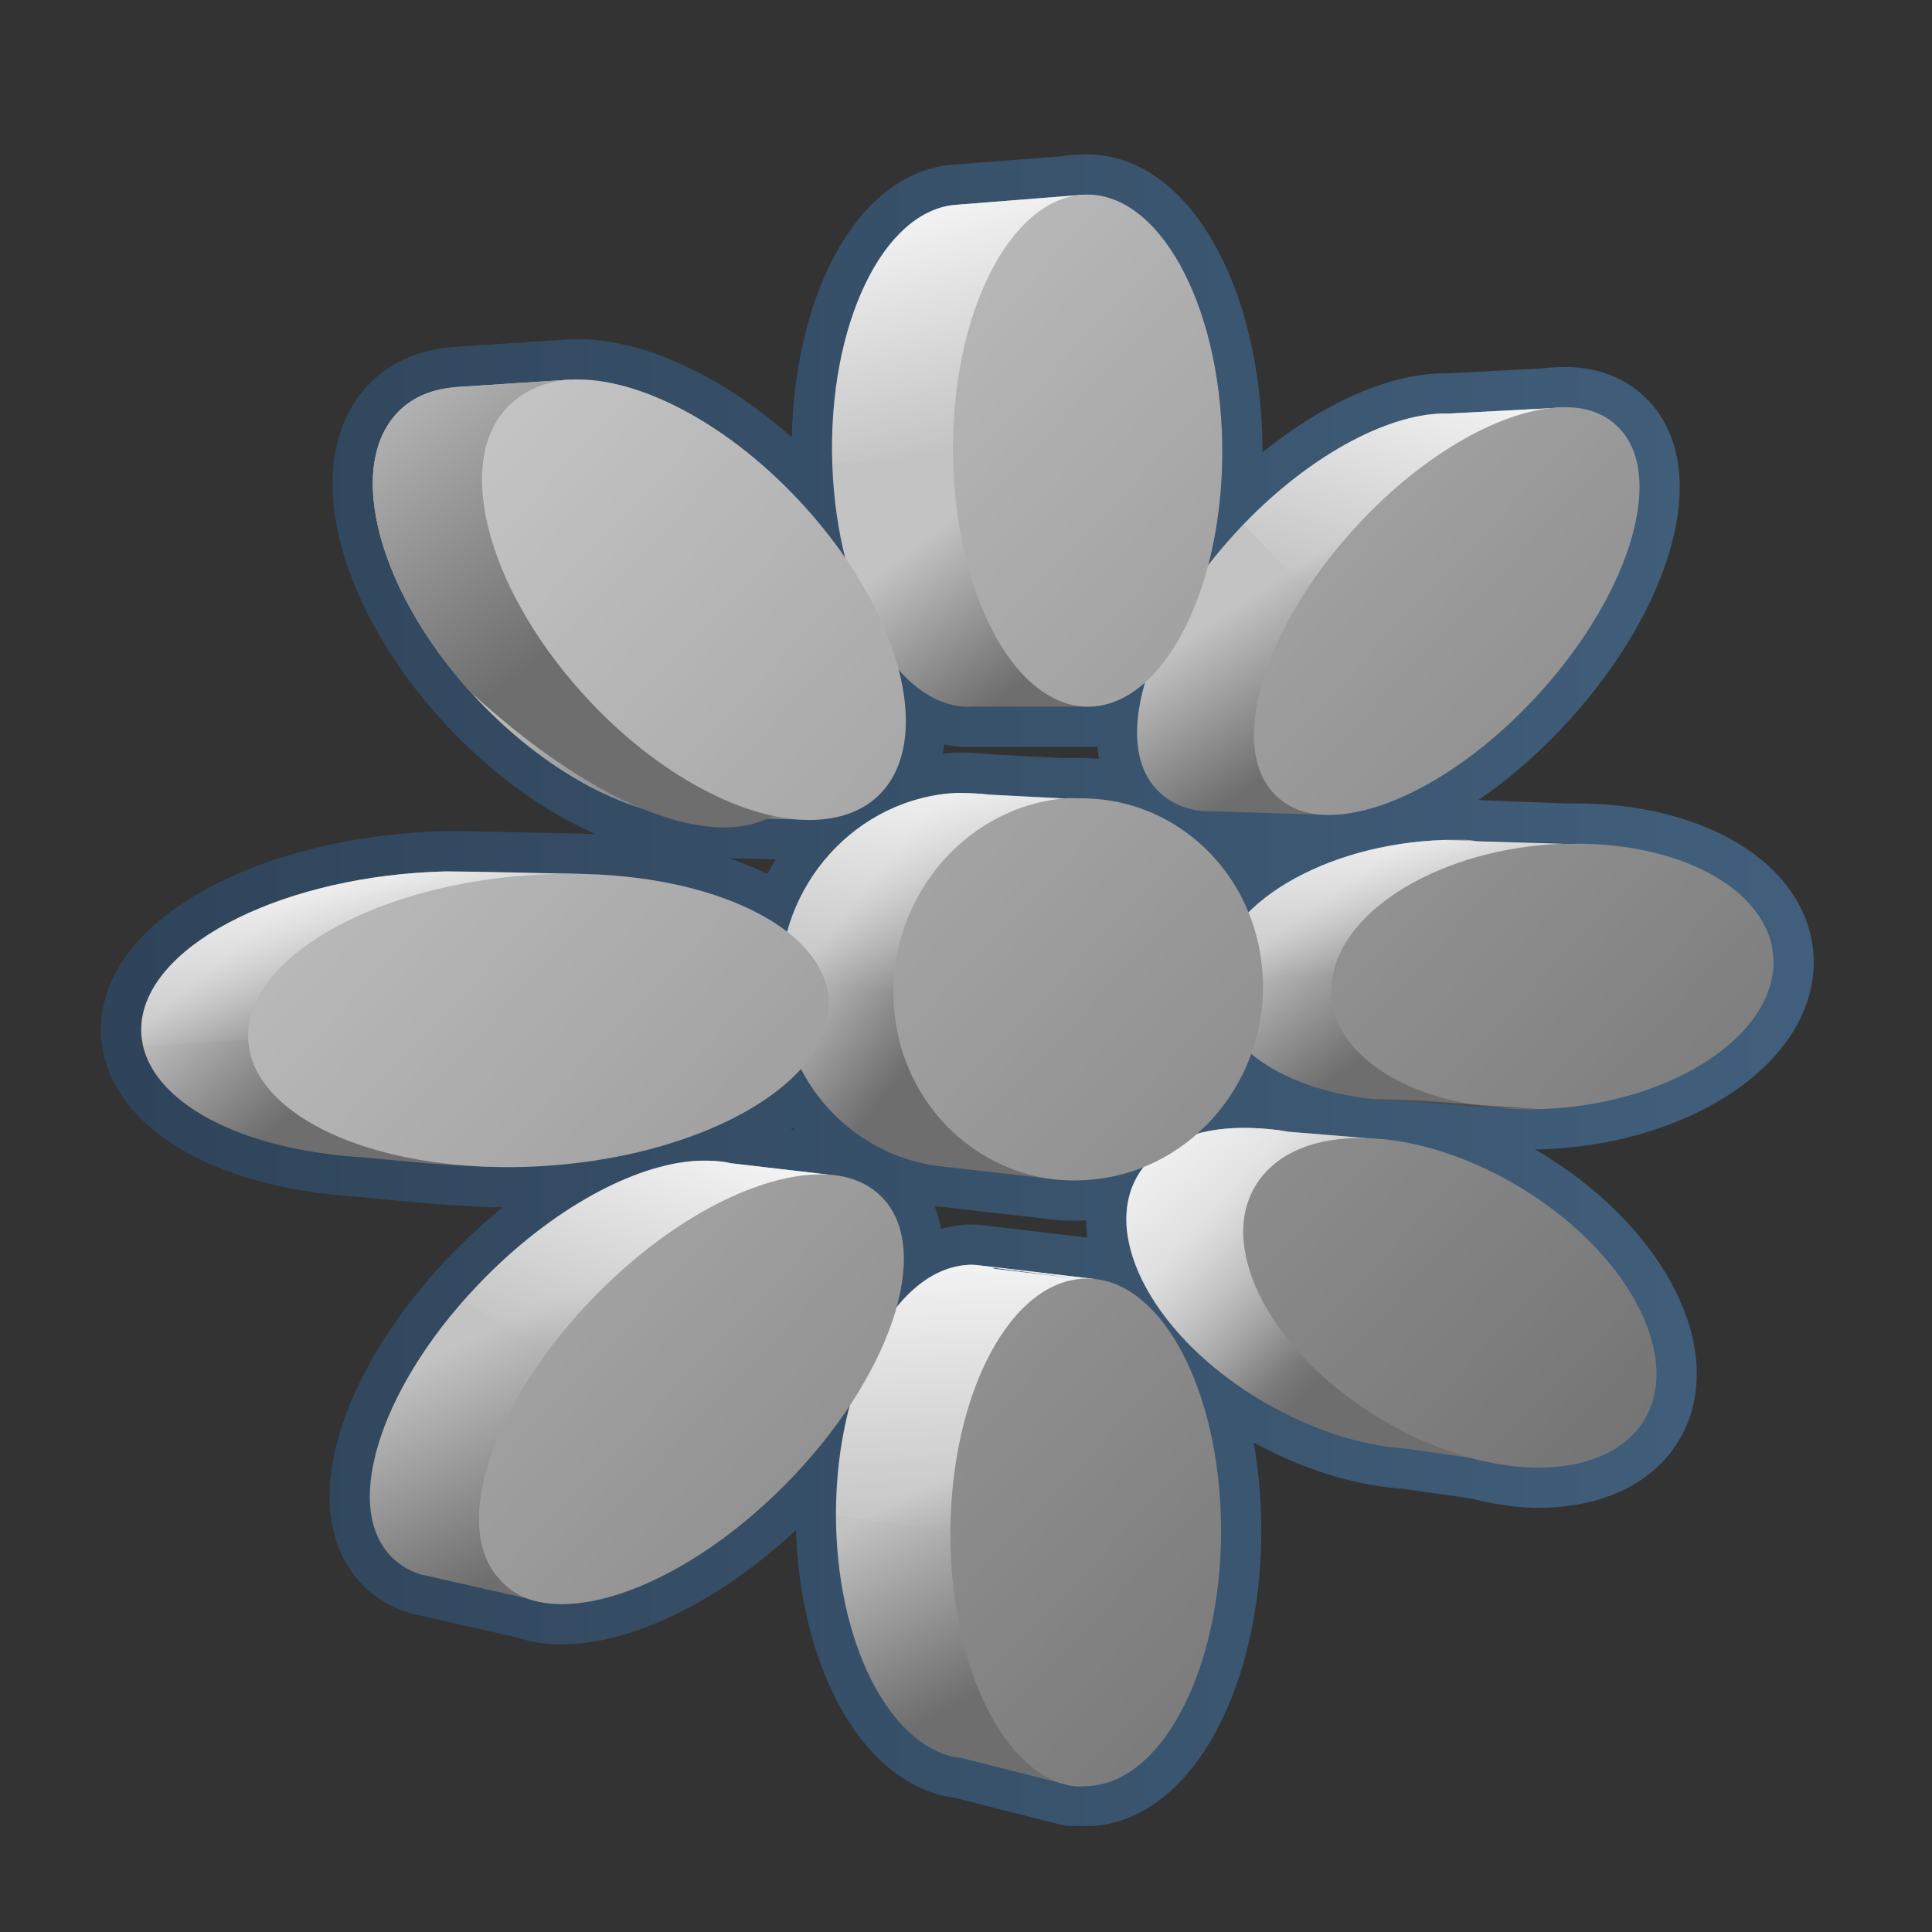<?xml version="1.0" encoding="UTF-8" standalone="no"?>
<!-- Created with Inkscape (http://www.inkscape.org/) -->

<svg
   xmlns:dc="http://purl.org/dc/elements/1.1/"
   xmlns:cc="http://creativecommons.org/ns#"
   xmlns:rdf="http://www.w3.org/1999/02/22-rdf-syntax-ns#"
   xmlns:svg="http://www.w3.org/2000/svg"
   xmlns="http://www.w3.org/2000/svg"
   xmlns:xlink="http://www.w3.org/1999/xlink"
   xmlns:sodipodi="http://sodipodi.sourceforge.net/DTD/sodipodi-0.dtd"
   xmlns:inkscape="http://www.inkscape.org/namespaces/inkscape"
   width="128"
   height="128"
   id="svg70569"
   version="1.1"
   inkscape:version="0.48.3.1 r9886"
   sodipodi:docname="Documento nuevo 16">
  <rect width="100%" height="100%" fill="#333333" stroke="none"/>
  <defs
     id="defs70571">
    <linearGradient
       id="linearGradient5316">
      <stop
         style="stop-color:#c0bfbb;stop-opacity:1;"
         offset="0"
         id="stop5320" />
      <stop
         style="stop-color:#798088;stop-opacity:1;"
         offset="1"
         id="stop5322" />
    </linearGradient>
    <linearGradient
       id="linearGradient5362-5">
      <stop
         style="stop-color:#ffffff;stop-opacity:1;"
         offset="0"
         id="stop5364-9" />
      <stop
         style="stop-color:#ffffff;stop-opacity:0;"
         offset="1"
         id="stop5366-1" />
    </linearGradient>
    <linearGradient
       id="linearGradient70361">
      <stop
         style="stop-color:#c0bfbb;stop-opacity:1;"
         offset="0"
         id="stop70363" />
      <stop
         style="stop-color:#798088;stop-opacity:1;"
         offset="1"
         id="stop70365" />
    </linearGradient>
    <linearGradient
       id="linearGradient70056">
      <stop
         id="stop70058"
         offset="0"
         style="stop-color:#c3c3c3;stop-opacity:1;" />
      <stop
         id="stop70060"
         offset="1"
         style="stop-color:#6e6e6e;stop-opacity:1;" />
    </linearGradient>
    <linearGradient
       id="linearGradient70372">
      <stop
         id="stop70374"
         offset="0"
         style="stop-color:#c3c3c3;stop-opacity:1;" />
      <stop
         id="stop70376"
         offset="1"
         style="stop-color:#6e6e6e;stop-opacity:1;" />
    </linearGradient>
    <linearGradient
       id="linearGradient70379">
      <stop
         id="stop70381"
         offset="0"
         style="stop-color:#c3c3c3;stop-opacity:1;" />
      <stop
         id="stop70383"
         offset="1"
         style="stop-color:#6e6e6e;stop-opacity:1;" />
    </linearGradient>
    <linearGradient
       id="linearGradient70386">
      <stop
         id="stop70388"
         offset="0"
         style="stop-color:#c3c3c3;stop-opacity:1;" />
      <stop
         id="stop70390"
         offset="1"
         style="stop-color:#6e6e6e;stop-opacity:1;" />
    </linearGradient>
    <linearGradient
       id="linearGradient70393">
      <stop
         id="stop70395"
         offset="0"
         style="stop-color:#c3c3c3;stop-opacity:1;" />
      <stop
         id="stop70397"
         offset="1"
         style="stop-color:#6e6e6e;stop-opacity:1;" />
    </linearGradient>
    <linearGradient
       id="linearGradient70400">
      <stop
         id="stop70402"
         offset="0"
         style="stop-color:#c3c3c3;stop-opacity:1;" />
      <stop
         id="stop70404"
         offset="1"
         style="stop-color:#6e6e6e;stop-opacity:1;" />
    </linearGradient>
    <linearGradient
       id="linearGradient70407">
      <stop
         id="stop70409"
         offset="0"
         style="stop-color:#c3c3c3;stop-opacity:1;" />
      <stop
         id="stop70411"
         offset="1"
         style="stop-color:#6e6e6e;stop-opacity:1;" />
    </linearGradient>
    <linearGradient
       id="linearGradient70414">
      <stop
         id="stop70416"
         offset="0"
         style="stop-color:#c3c3c3;stop-opacity:1;" />
      <stop
         id="stop70418"
         offset="1"
         style="stop-color:#6e6e6e;stop-opacity:1;" />
    </linearGradient>
    <linearGradient
       id="linearGradient70421">
      <stop
         style="stop-color:#ffffff;stop-opacity:1;"
         offset="0"
         id="stop70423" />
      <stop
         style="stop-color:#ffffff;stop-opacity:0;"
         offset="1"
         id="stop70425" />
    </linearGradient>
    <linearGradient
       id="linearGradient70428">
      <stop
         style="stop-color:#ffffff;stop-opacity:1;"
         offset="0"
         id="stop70430" />
      <stop
         style="stop-color:#ffffff;stop-opacity:0;"
         offset="1"
         id="stop70432" />
    </linearGradient>
    <linearGradient
       id="linearGradient70435">
      <stop
         style="stop-color:#ffffff;stop-opacity:1;"
         offset="0"
         id="stop70437" />
      <stop
         style="stop-color:#ffffff;stop-opacity:0;"
         offset="1"
         id="stop70439" />
    </linearGradient>
    <linearGradient
       id="linearGradient70442">
      <stop
         style="stop-color:#ffffff;stop-opacity:1;"
         offset="0"
         id="stop70444" />
      <stop
         style="stop-color:#ffffff;stop-opacity:0;"
         offset="1"
         id="stop70446" />
    </linearGradient>
    <linearGradient
       id="linearGradient70449">
      <stop
         style="stop-color:#ffffff;stop-opacity:1;"
         offset="0"
         id="stop70451" />
      <stop
         style="stop-color:#ffffff;stop-opacity:0;"
         offset="1"
         id="stop70453" />
    </linearGradient>
    <linearGradient
       id="linearGradient70456">
      <stop
         style="stop-color:#ffffff;stop-opacity:1;"
         offset="0"
         id="stop70458" />
      <stop
         style="stop-color:#ffffff;stop-opacity:0;"
         offset="1"
         id="stop70460" />
    </linearGradient>
    <linearGradient
       id="linearGradient70463">
      <stop
         style="stop-color:#ffffff;stop-opacity:1;"
         offset="0"
         id="stop70465" />
      <stop
         style="stop-color:#ffffff;stop-opacity:0;"
         offset="1"
         id="stop70467" />
    </linearGradient>
    <linearGradient
       id="linearGradient70470">
      <stop
         id="stop70472"
         offset="0"
         style="stop-color:#c3c3c3;stop-opacity:1;" />
      <stop
         id="stop70474"
         offset="1"
         style="stop-color:#6e6e6e;stop-opacity:1;" />
    </linearGradient>
    <linearGradient
       id="linearGradient70477">
      <stop
         id="stop70479"
         offset="0"
         style="stop-color:#c3c3c3;stop-opacity:1;" />
      <stop
         id="stop70481"
         offset="1"
         style="stop-color:#6e6e6e;stop-opacity:1;" />
    </linearGradient>
    <linearGradient
       id="linearGradient70484">
      <stop
         id="stop70486"
         offset="0"
         style="stop-color:#c3c3c3;stop-opacity:1;" />
      <stop
         id="stop70488"
         offset="1"
         style="stop-color:#6e6e6e;stop-opacity:1;" />
    </linearGradient>
    <linearGradient
       id="linearGradient70491">
      <stop
         id="stop70493"
         offset="0"
         style="stop-color:#c3c3c3;stop-opacity:1;" />
      <stop
         id="stop70495"
         offset="1"
         style="stop-color:#6e6e6e;stop-opacity:1;" />
    </linearGradient>
    <linearGradient
       id="linearGradient70498">
      <stop
         id="stop70500"
         offset="0"
         style="stop-color:#c3c3c3;stop-opacity:1;" />
      <stop
         id="stop70502"
         offset="1"
         style="stop-color:#6e6e6e;stop-opacity:1;" />
    </linearGradient>
    <linearGradient
       id="linearGradient70505">
      <stop
         id="stop70507"
         offset="0"
         style="stop-color:#c3c3c3;stop-opacity:1;" />
      <stop
         id="stop70509"
         offset="1"
         style="stop-color:#6e6e6e;stop-opacity:1;" />
    </linearGradient>
    <linearGradient
       id="linearGradient70512">
      <stop
         style="stop-color:#c0bfbb;stop-opacity:1;"
         offset="0"
         id="stop70514" />
      <stop
         style="stop-color:#798088;stop-opacity:1;"
         offset="1"
         id="stop70516" />
    </linearGradient>
    <linearGradient
       id="linearGradient70519">
      <stop
         id="stop70521"
         offset="0"
         style="stop-color:#c3c3c3;stop-opacity:1;" />
      <stop
         id="stop70523"
         offset="1"
         style="stop-color:#6e6e6e;stop-opacity:1;" />
    </linearGradient>
    <linearGradient
       id="linearGradient70526">
      <stop
         id="stop70528"
         offset="0"
         style="stop-color:#c3c3c3;stop-opacity:1;" />
      <stop
         id="stop70530"
         offset="1"
         style="stop-color:#6e6e6e;stop-opacity:1;" />
    </linearGradient>
    <linearGradient
       id="linearGradient9863">
      <stop
         style="stop-color:#2f445a;stop-opacity:1;"
         offset="0"
         id="stop9865" />
      <stop
         style="stop-color:#415f7c;stop-opacity:1"
         offset="1"
         id="stop9867" />
    </linearGradient>
    <linearGradient
       inkscape:collect="always"
       xlink:href="#linearGradient70056-9"
       id="linearGradient72715"
       gradientUnits="userSpaceOnUse"
       gradientTransform="matrix(2.667,0,0,2.667,-1294.025,-1580.823)"
       x1="495.844"
       y1="952.033"
       x2="525.432"
       y2="980.052" />
    <linearGradient
       id="linearGradient70056-9">
      <stop
         id="stop70058-7"
         offset="0"
         style="stop-color:#c3c3c3;stop-opacity:1;" />
      <stop
         id="stop70060-1"
         offset="1"
         style="stop-color:#6e6e6e;stop-opacity:1;" />
    </linearGradient>
    <linearGradient
       inkscape:collect="always"
       xlink:href="#linearGradient70056-9"
       id="linearGradient72713"
       gradientUnits="userSpaceOnUse"
       gradientTransform="matrix(2.667,0,0,2.667,-1294.025,-1580.823)"
       x1="495.844"
       y1="952.033"
       x2="525.432"
       y2="980.052" />
    <linearGradient
       id="linearGradient73080">
      <stop
         id="stop73082"
         offset="0"
         style="stop-color:#c3c3c3;stop-opacity:1;" />
      <stop
         id="stop73084"
         offset="1"
         style="stop-color:#6e6e6e;stop-opacity:1;" />
    </linearGradient>
    <linearGradient
       inkscape:collect="always"
       xlink:href="#linearGradient70056-9"
       id="linearGradient72711"
       gradientUnits="userSpaceOnUse"
       gradientTransform="matrix(2.667,0,0,2.667,-1294.025,-1580.823)"
       x1="495.844"
       y1="952.033"
       x2="525.432"
       y2="980.052" />
    <linearGradient
       id="linearGradient73087">
      <stop
         id="stop73089"
         offset="0"
         style="stop-color:#c3c3c3;stop-opacity:1;" />
      <stop
         id="stop73091"
         offset="1"
         style="stop-color:#6e6e6e;stop-opacity:1;" />
    </linearGradient>
    <linearGradient
       inkscape:collect="always"
       xlink:href="#linearGradient70056-9"
       id="linearGradient72709"
       gradientUnits="userSpaceOnUse"
       gradientTransform="matrix(2.667,0,0,2.667,-1294.025,-1580.823)"
       x1="495.844"
       y1="952.033"
       x2="525.432"
       y2="980.052" />
    <linearGradient
       id="linearGradient73094">
      <stop
         id="stop73096"
         offset="0"
         style="stop-color:#c3c3c3;stop-opacity:1;" />
      <stop
         id="stop73098"
         offset="1"
         style="stop-color:#6e6e6e;stop-opacity:1;" />
    </linearGradient>
    <linearGradient
       inkscape:collect="always"
       xlink:href="#linearGradient70056-9"
       id="linearGradient72707"
       gradientUnits="userSpaceOnUse"
       gradientTransform="matrix(2.667,0,0,2.667,-1294.025,-1580.823)"
       x1="495.844"
       y1="952.033"
       x2="525.432"
       y2="980.052" />
    <linearGradient
       id="linearGradient73101">
      <stop
         id="stop73103"
         offset="0"
         style="stop-color:#c3c3c3;stop-opacity:1;" />
      <stop
         id="stop73105"
         offset="1"
         style="stop-color:#6e6e6e;stop-opacity:1;" />
    </linearGradient>
    <linearGradient
       inkscape:collect="always"
       xlink:href="#linearGradient70056-9"
       id="linearGradient72705"
       gradientUnits="userSpaceOnUse"
       gradientTransform="matrix(2.667,0,0,2.667,-1294.025,-1580.823)"
       x1="495.844"
       y1="952.033"
       x2="525.432"
       y2="980.052" />
    <linearGradient
       id="linearGradient73108">
      <stop
         id="stop73110"
         offset="0"
         style="stop-color:#c3c3c3;stop-opacity:1;" />
      <stop
         id="stop73112"
         offset="1"
         style="stop-color:#6e6e6e;stop-opacity:1;" />
    </linearGradient>
    <linearGradient
       inkscape:collect="always"
       xlink:href="#linearGradient70056-9"
       id="linearGradient72703"
       gradientUnits="userSpaceOnUse"
       gradientTransform="matrix(2.667,0,0,2.667,-1294.025,-1580.823)"
       x1="495.844"
       y1="952.033"
       x2="525.432"
       y2="980.052" />
    <linearGradient
       id="linearGradient73115">
      <stop
         id="stop73117"
         offset="0"
         style="stop-color:#c3c3c3;stop-opacity:1;" />
      <stop
         id="stop73119"
         offset="1"
         style="stop-color:#6e6e6e;stop-opacity:1;" />
    </linearGradient>
    <linearGradient
       inkscape:collect="always"
       xlink:href="#linearGradient70056-9"
       id="linearGradient72701"
       gradientUnits="userSpaceOnUse"
       gradientTransform="matrix(2.667,0,0,2.667,-1294.025,-1580.823)"
       x1="495.844"
       y1="952.033"
       x2="525.432"
       y2="980.052" />
    <linearGradient
       id="linearGradient73122">
      <stop
         id="stop73124"
         offset="0"
         style="stop-color:#c3c3c3;stop-opacity:1;" />
      <stop
         id="stop73126"
         offset="1"
         style="stop-color:#6e6e6e;stop-opacity:1;" />
    </linearGradient>
    <linearGradient
       inkscape:collect="always"
       xlink:href="#linearGradient70056-9"
       id="linearGradient72699"
       gradientUnits="userSpaceOnUse"
       gradientTransform="matrix(2.667,0,0,2.667,-1294.025,-1580.823)"
       x1="495.844"
       y1="952.033"
       x2="525.432"
       y2="980.052" />
    <linearGradient
       id="linearGradient73129">
      <stop
         id="stop73131"
         offset="0"
         style="stop-color:#c3c3c3;stop-opacity:1;" />
      <stop
         id="stop73133"
         offset="1"
         style="stop-color:#6e6e6e;stop-opacity:1;" />
    </linearGradient>
    <linearGradient
       inkscape:collect="always"
       xlink:href="#linearGradient5362-5-7"
       id="linearGradient72697"
       gradientUnits="userSpaceOnUse"
       gradientTransform="matrix(2.667,0,0,2.667,-1454.025,-1580.823)"
       x1="563.464"
       y1="966.294"
       x2="560.873"
       y2="973.586" />
    <linearGradient
       id="linearGradient5362-5-7">
      <stop
         style="stop-color:#ffffff;stop-opacity:1;"
         offset="0"
         id="stop5364-9-9" />
      <stop
         style="stop-color:#ffffff;stop-opacity:0;"
         offset="1"
         id="stop5366-1-0" />
    </linearGradient>
    <linearGradient
       inkscape:collect="always"
       xlink:href="#linearGradient5362-5-7"
       id="linearGradient72695"
       gradientUnits="userSpaceOnUse"
       gradientTransform="matrix(2.667,0,0,2.667,-1454.025,-1580.823)"
       x1="569.918"
       y1="968.9"
       x2="570.158"
       y2="977.429" />
    <linearGradient
       id="linearGradient73140">
      <stop
         style="stop-color:#ffffff;stop-opacity:1;"
         offset="0"
         id="stop73142" />
      <stop
         style="stop-color:#ffffff;stop-opacity:0;"
         offset="1"
         id="stop73144" />
    </linearGradient>
    <linearGradient
       inkscape:collect="always"
       xlink:href="#linearGradient5362-5-7"
       id="linearGradient72693"
       gradientUnits="userSpaceOnUse"
       gradientTransform="matrix(2.667,0,0,2.667,-1454.025,-1580.823)"
       x1="573.332"
       y1="965.764"
       x2="578.607"
       y2="972.128" />
    <linearGradient
       id="linearGradient73147">
      <stop
         style="stop-color:#ffffff;stop-opacity:1;"
         offset="0"
         id="stop73149" />
      <stop
         style="stop-color:#ffffff;stop-opacity:0;"
         offset="1"
         id="stop73151" />
    </linearGradient>
    <linearGradient
       inkscape:collect="always"
       xlink:href="#linearGradient5362-5-7"
       id="linearGradient72691"
       gradientUnits="userSpaceOnUse"
       gradientTransform="matrix(2.667,0,0,2.667,-1454.025,-1580.823)"
       x1="579.849"
       y1="958.645"
       x2="580.147"
       y2="963.462" />
    <linearGradient
       id="linearGradient73154">
      <stop
         style="stop-color:#ffffff;stop-opacity:1;"
         offset="0"
         id="stop73156" />
      <stop
         style="stop-color:#ffffff;stop-opacity:0;"
         offset="1"
         id="stop73158" />
    </linearGradient>
    <linearGradient
       inkscape:collect="always"
       xlink:href="#linearGradient5362-5-7"
       id="linearGradient72689"
       gradientUnits="userSpaceOnUse"
       gradientTransform="matrix(2.667,0,0,2.667,-1454.025,-1580.823)"
       x1="553.276"
       y1="959.949"
       x2="553.662"
       y2="965.252" />
    <linearGradient
       id="linearGradient73161">
      <stop
         style="stop-color:#ffffff;stop-opacity:1;"
         offset="0"
         id="stop73163" />
      <stop
         style="stop-color:#ffffff;stop-opacity:0;"
         offset="1"
         id="stop73165" />
    </linearGradient>
    <linearGradient
       inkscape:collect="always"
       xlink:href="#linearGradient5362-5-7"
       id="linearGradient72687"
       gradientUnits="userSpaceOnUse"
       gradientTransform="matrix(2.667,0,0,2.667,-1454.025,-1580.823)"
       x1="570.079"
       y1="957.391"
       x2="569.136"
       y2="964.286" />
    <linearGradient
       id="linearGradient73168">
      <stop
         style="stop-color:#ffffff;stop-opacity:1;"
         offset="0"
         id="stop73170" />
      <stop
         style="stop-color:#ffffff;stop-opacity:0;"
         offset="1"
         id="stop73172" />
    </linearGradient>
    <linearGradient
       inkscape:collect="always"
       xlink:href="#linearGradient5362-5-7"
       id="linearGradient72685"
       gradientUnits="userSpaceOnUse"
       gradientTransform="matrix(2.667,0,0,2.667,-1454.025,-1580.823)"
       x1="566.549"
       y1="943.395"
       x2="568.384"
       y2="950.642" />
    <linearGradient
       id="linearGradient73175">
      <stop
         style="stop-color:#ffffff;stop-opacity:1;"
         offset="0"
         id="stop73177" />
      <stop
         style="stop-color:#ffffff;stop-opacity:0;"
         offset="1"
         id="stop73179" />
    </linearGradient>
    <linearGradient
       inkscape:collect="always"
       xlink:href="#linearGradient5362-5-7"
       id="linearGradient72683"
       gradientUnits="userSpaceOnUse"
       gradientTransform="matrix(2.667,0,0,2.667,-1454.025,-1580.823)"
       x1="582.083"
       y1="947.466"
       x2="579.843"
       y2="954.625" />
    <linearGradient
       id="linearGradient73182">
      <stop
         style="stop-color:#ffffff;stop-opacity:1;"
         offset="0"
         id="stop73184" />
      <stop
         style="stop-color:#ffffff;stop-opacity:0;"
         offset="1"
         id="stop73186" />
    </linearGradient>
    <linearGradient
       inkscape:collect="always"
       xlink:href="#linearGradient70056-9"
       id="linearGradient72681"
       gradientUnits="userSpaceOnUse"
       gradientTransform="matrix(2.667,0,0,2.667,-1454.025,-1580.823)"
       x1="553.107"
       y1="948.687"
       x2="558.46"
       y2="955.846" />
    <linearGradient
       id="linearGradient73189">
      <stop
         id="stop73191"
         offset="0"
         style="stop-color:#c3c3c3;stop-opacity:1;" />
      <stop
         id="stop73193"
         offset="1"
         style="stop-color:#6e6e6e;stop-opacity:1;" />
    </linearGradient>
    <linearGradient
       inkscape:collect="always"
       xlink:href="#linearGradient70056-9"
       id="linearGradient72679"
       gradientUnits="userSpaceOnUse"
       gradientTransform="matrix(2.667,0,0,2.667,-1294.025,-1580.823)"
       x1="515.429"
       y1="963.639"
       x2="517.665"
       y2="966.639" />
    <linearGradient
       id="linearGradient73196">
      <stop
         id="stop73198"
         offset="0"
         style="stop-color:#c3c3c3;stop-opacity:1;" />
      <stop
         id="stop73200"
         offset="1"
         style="stop-color:#6e6e6e;stop-opacity:1;" />
    </linearGradient>
    <linearGradient
       inkscape:collect="always"
       xlink:href="#linearGradient70056-9"
       id="linearGradient72677"
       gradientUnits="userSpaceOnUse"
       gradientTransform="matrix(2.667,0,0,2.667,-1294.025,-1580.823)"
       x1="513.244"
       y1="971.686"
       x2="516.781"
       y2="974.874" />
    <linearGradient
       id="linearGradient73203">
      <stop
         id="stop73205"
         offset="0"
         style="stop-color:#c3c3c3;stop-opacity:1;" />
      <stop
         id="stop73207"
         offset="1"
         style="stop-color:#6e6e6e;stop-opacity:1;" />
    </linearGradient>
    <linearGradient
       inkscape:collect="always"
       xlink:href="#linearGradient70056-9"
       id="linearGradient72675"
       gradientUnits="userSpaceOnUse"
       gradientTransform="matrix(2.667,0,0,2.667,-1294.025,-1580.823)"
       x1="513.822"
       y1="955.75"
       x2="516"
       y2="959.062" />
    <linearGradient
       id="linearGradient73210">
      <stop
         id="stop73212"
         offset="0"
         style="stop-color:#c3c3c3;stop-opacity:1;" />
      <stop
         id="stop73214"
         offset="1"
         style="stop-color:#6e6e6e;stop-opacity:1;" />
    </linearGradient>
    <linearGradient
       inkscape:collect="always"
       xlink:href="#linearGradient70056-9"
       id="linearGradient72673"
       gradientUnits="userSpaceOnUse"
       gradientTransform="matrix(2.667,0,0,2.667,-1294.025,-1580.823)"
       x1="506.029"
       y1="977.341"
       x2="508.409"
       y2="981.966" />
    <linearGradient
       id="linearGradient73217">
      <stop
         id="stop73219"
         offset="0"
         style="stop-color:#c3c3c3;stop-opacity:1;" />
      <stop
         id="stop73221"
         offset="1"
         style="stop-color:#6e6e6e;stop-opacity:1;" />
    </linearGradient>
    <linearGradient
       inkscape:collect="always"
       xlink:href="#linearGradient70056-9"
       id="linearGradient72671"
       gradientUnits="userSpaceOnUse"
       gradientTransform="matrix(2.667,0,0,2.667,-1294.025,-1580.823)"
       x1="494.448"
       y1="973.719"
       x2="496.844"
       y2="978.844" />
    <linearGradient
       id="linearGradient73224">
      <stop
         id="stop73226"
         offset="0"
         style="stop-color:#c3c3c3;stop-opacity:1;" />
      <stop
         id="stop73228"
         offset="1"
         style="stop-color:#6e6e6e;stop-opacity:1;" />
    </linearGradient>
    <linearGradient
       inkscape:collect="always"
       xlink:href="#linearGradient5316-7"
       id="linearGradient72669"
       gradientUnits="userSpaceOnUse"
       gradientTransform="matrix(2.667,0,0,2.667,-1294.025,-1580.823)"
       x1="497.209"
       y1="956.969"
       x2="501.719"
       y2="958.781" />
    <linearGradient
       id="linearGradient5316-7">
      <stop
         style="stop-color:#c0bfbb;stop-opacity:1;"
         offset="0"
         id="stop5320-6" />
      <stop
         style="stop-color:#798088;stop-opacity:1;"
         offset="1"
         id="stop5322-7" />
    </linearGradient>
    <linearGradient
       inkscape:collect="always"
       xlink:href="#linearGradient70056-9"
       id="linearGradient72667"
       gradientUnits="userSpaceOnUse"
       gradientTransform="matrix(2.667,0,0,2.667,-1294.025,-1580.823)"
       x1="507.743"
       y1="953.017"
       x2="510.35"
       y2="956.455" />
    <linearGradient
       id="linearGradient73235">
      <stop
         id="stop73237"
         offset="0"
         style="stop-color:#c3c3c3;stop-opacity:1;" />
      <stop
         id="stop73239"
         offset="1"
         style="stop-color:#6e6e6e;stop-opacity:1;" />
    </linearGradient>
    <linearGradient
       inkscape:collect="always"
       xlink:href="#linearGradient70056-9"
       id="linearGradient72665"
       gradientUnits="userSpaceOnUse"
       gradientTransform="matrix(2.667,0,0,2.667,-1294.025,-1580.823)"
       x1="504.643"
       y1="963.932"
       x2="507.482"
       y2="966.182" />
    <linearGradient
       id="linearGradient73242">
      <stop
         id="stop73244"
         offset="0"
         style="stop-color:#c3c3c3;stop-opacity:1;" />
      <stop
         id="stop73246"
         offset="1"
         style="stop-color:#6e6e6e;stop-opacity:1;" />
    </linearGradient>
    <linearGradient
       inkscape:collect="always"
       xlink:href="#linearGradient70056-9"
       id="linearGradient72663"
       gradientUnits="userSpaceOnUse"
       gradientTransform="matrix(2.667,0,0,2.667,-1294.025,-1580.823)"
       x1="488.768"
       y1="964.766"
       x2="491.406"
       y2="967.891" />
    <linearGradient
       id="linearGradient73249">
      <stop
         id="stop73251"
         offset="0"
         style="stop-color:#c3c3c3;stop-opacity:1;" />
      <stop
         id="stop73253"
         offset="1"
         style="stop-color:#6e6e6e;stop-opacity:1;" />
    </linearGradient>
    <linearGradient
       inkscape:collect="always"
       xlink:href="#linearGradient9863-0"
       id="linearGradient72661"
       gradientUnits="userSpaceOnUse"
       gradientTransform="matrix(2.667,0,0,2.667,-1134.025,-1420.823)"
       x1="428.268"
       y1="904.046"
       x2="469.821"
       y2="904.046" />
    <linearGradient
       id="linearGradient9863-0">
      <stop
         style="stop-color:#2f445a;stop-opacity:1;"
         offset="0"
         id="stop9865-4" />
      <stop
         style="stop-color:#415f7c;stop-opacity:1"
         offset="1"
         id="stop9867-8" />
    </linearGradient>
  </defs>
  <sodipodi:namedview
     id="base"
     pagecolor="#ffffff"
     bordercolor="#666666"
     borderopacity="1.0"
     inkscape:pageopacity="0.0"
     inkscape:pageshadow="2"
     inkscape:zoom="1.4"
     inkscape:cx="206.85029"
     inkscape:cy="25.050763"
     inkscape:document-units="px"
     inkscape:current-layer="layer1"
     showgrid="false"
     inkscape:window-width="1366"
     inkscape:window-height="721"
     inkscape:window-x="0"
     inkscape:window-y="24"
     inkscape:window-maximized="1" />
  <g
     inkscape:label="Capa 1"
     inkscape:groupmode="layer"
     id="layer1"
     transform="translate(0,-924.362)">
    <path
       style="fill:none;stroke:url(#linearGradient72661);stroke-width:5.333;stroke-linecap:round;stroke-linejoin:round;stroke-miterlimit:4;stroke-dasharray:none;display:inline"
       d="m 71.808,937.26 c -0.307,0.027 -0.618,0 -0.917,0.083 l -7.5,0.584 c -4.866,0.314 -8.559,7.981 -8.25,17.167 0.075,2.237 0.43,4.327 0.917,6.25 -0.78,-1.147 -1.671,-2.226 -2.667,-3.333 -4.96,-5.517 -11.099,-8.734 -15.583,-8.5 l -7.667,0.5 c -1.295,0.123 -2.419,0.504 -3.333,1.25 -4.062,3.314 -2.08,11.844 4.417,19 4.849,5.34 10.831,8.404 15.25,8.25 l 7.583,0.168 c 1.476,-0.069 2.815,-0.494 3.833,-1.333 2.149,-1.77 2.555,-4.956 1.583,-8.667 1.46,1.706 3.175,2.618 5,2.5 l 7.833,0 c 1.229,-0.059 2.449,-0.59 3.5,-1.5 -0.832,2.925 -0.611,5.489 0.833,7 0.785,0.821 1.81,1.326 3.083,1.417 l 7.917,0.251 c 3.76,0.208 9.152,-2.567 13.833,-7.5 6.345,-6.686 8.946,-14.774 5.833,-18.083 -0.857,-0.911 -1.992,-1.378 -3.417,-1.417 -0.469,0 -0.987,0 -1.5,0.083 l -6.417,0.333 c -3.717,-0.117 -9.013,2.593 -13.583,7.333 -0.906,0.939 -1.672,1.94 -2.417,2.917 0.667,-2.464 1.048,-5.276 1,-8.25 -0.151,-9.367 -4.25,-16.736 -9.167,-16.5 z m -8.917,39.667 c -5.233,0.49 -9.427,4.325 -10.75,9.25 -2.894,-2.267 -7.864,-3.808 -13.75,-3.917 -2.401,-0.056 -6.693,-0.155 -8.833,-0.168 -10.502,0.251 -19.541,4.665 -20.167,9.917 -0.379,3.184 2.402,5.972 7,7.583 2.199,0.771 4.802,1.245 7.667,1.417 2.425,0.227 4.635,0.471 6.917,0.583 1.15,0.083 2.356,0.112 3.583,0.083 8.119,-0.195 15.27,-2.919 18.5,-6.583 1.88,3.676 5.508,6.248 9.667,6.583 l 6.583,0.75 c 0.988,0.165 2.038,0.181 3.083,0.083 1.243,-0.117 2.397,-0.451 3.5,-0.917 -0.076,0.091 -0.18,0.152 -0.25,0.251 -2.841,3.957 0.475,10.651 7.417,15 3.371,2.112 7.025,3.318 10.167,3.5 l 4.667,0.667 c 1.34,0.327 2.611,0.567 3.833,0.584 3.057,0.04 5.626,-0.892 7,-2.833 2.868,-4.053 -0.493,-10.962 -7.5,-15.417 -3.596,-2.286 -7.457,-3.506 -10.75,-3.583 l -5.083,-0.417 c -0.862,-0.157 -1.692,-0.224 -2.5,-0.251 -1.315,-0.043 -2.489,0.109 -3.583,0.417 1.622,-1.438 2.843,-3.322 3.583,-5.417 1.879,1.583 4.678,2.724 8.083,3.083 l 8.333,0.583 c 0.88,0.075 1.811,0.112 2.75,0.083 8.073,-0.248 14.973,-4.392 15.417,-9.25 0.422,-4.627 -5.157,-8.216 -12.667,-8.333 -0.374,0 -0.784,0 -1.167,0 l -6.5,-0.251 c -0.462,0 -0.941,0 -1.417,0 -5.443,0.165 -10.29,2.109 -13,4.833 -1.807,-4.43 -5.952,-7.463 -10.75,-7.583 -0.47,0 -1.02,-0.045 -1.5,0 l -4.917,-0.251 c -0.336,-0.043 -0.657,-0.069 -1,-0.083 -0.531,-0.027 -1.122,-0.051 -1.667,0 z m -16.083,24.333 c -3.849,-0.069 -9.191,2.482 -14,7.083 -6.982,6.681 -10.19,15.097 -7.167,18.833 0.584,0.721 1.332,1.222 2.25,1.5 l 7,1.583 c 3.877,1.434 10.6,-1.237 16.5,-6.917 2.03,-1.954 3.736,-4.072 5.083,-6.167 -0.702,2.464 -1.148,5.21 -1.083,8.167 0.185,8.436 3.85,15.029 8.333,15.5 l 7.25,1.833 1.333,0 c 4.957,-0.453 8.784,-8.303 8.583,-17.583 -0.188,-8.73 -3.851,-15.595 -8.417,-16 l -7.75,-0.917 c -0.253,-0.027 -0.492,-0.027 -0.75,0 -1.745,0.157 -3.32,1.277 -4.667,3 0.846,-2.934 0.753,-5.506 -0.583,-7.167 -0.91,-1.131 -2.266,-1.748 -3.917,-1.833 l -6.417,-0.75 c -0.495,-0.125 -1.017,-0.155 -1.583,-0.168 z m 18.917,7.083 5.833,0.75 -5.667,-0.667 -0.167,-0.083 z"
       id="path72121"
       inkscape:connector-curvature="0" />
    <path
       style="fill:url(#linearGradient72663);fill-opacity:1;stroke:none;display:inline"
       d="m 29.558,982.094 c -10.502,0.251 -19.541,4.665 -20.167,9.917 -0.379,3.184 2.402,5.972 7,7.583 2.199,0.771 4.79,1.273 7.654,1.445 3.43,0.321 6.382,0.647 9.804,0.638 -15.604,-0.81 12.08,-2.271 13.542,-10.583 -1.538,-5.47 -7.406,-8.362 -8.992,-8.804 -2.401,-0.056 -6.7,-0.184 -8.841,-0.195 z"
       id="path72123"
       inkscape:connector-curvature="0"
       sodipodi:nodetypes="cssccccc" />
    <path
       id="path72125"
       d="m 62.892,976.927 c -6.668,0.625 -11.678,6.676 -11.167,13.5 0.458,6.109 5.236,10.785 11,11.25 l 6.583,0.75 -1.417,-1.583 c 4.997,-1.92 8.426,-6.983 8,-12.667 -0.327,-4.363 -2.833,-7.947 -6.333,-9.833 l 0.917,-1.083 -4.917,-0.251 c -0.336,-0.043 -0.657,-0.069 -1,-0.083 -0.531,-0.027 -1.122,-0.051 -1.667,0 z"
       style="fill:url(#linearGradient72665);fill-opacity:1;stroke:none;display:inline"
       inkscape:connector-curvature="0" />
    <path
       id="path72127"
       d="m 71.808,937.26 -8.417,0.667 c -4.866,0.315 -8.559,7.981 -8.25,17.167 0.309,9.186 4.468,16.398 9.333,16.083 l 7.833,0 -2.333,-4.25 c 1.838,-3.176 2.923,-7.86 2.75,-13 l -0.25,-3.167 c -0.493,-3.567 -1.575,-6.586 -3,-8.833 l 2.333,-4.667 z"
       style="fill:url(#linearGradient72667);fill-opacity:1;stroke:none;display:inline"
       inkscape:connector-curvature="0" />
    <path
       id="path72129"
       d="m 37.808,949.511 -7.667,0.5 c -1.295,0.123 -2.419,0.504 -3.333,1.25 -4.062,3.315 -2.08,11.844 4.417,19 4.849,5.341 10.831,8.404 15.25,8.25 l 7.583,0.168 -3.417,-1.833 c 3.6,-3.506 1.64,-11.637 -4.667,-18.583 -3.458,-3.808 -7.53,-6.424 -11.167,-7.583 l 3,-1.167 z"
       style="fill:url(#linearGradient72669);fill-opacity:1;stroke:none;display:inline"
       inkscape:connector-curvature="0" />
    <path
       id="path72131"
       d="m 46.808,1001.26 c -3.849,-0.069 -9.191,2.482 -14,7.083 -6.982,6.681 -10.19,15.097 -7.167,18.833 0.584,0.721 1.332,1.222 2.25,1.5 l 7,1.583 -2,-1.5 0.084,-0.333 c 3.336,-0.921 7.17,-3.157 10.75,-6.583 6.493,-6.213 9.762,-13.942 7.75,-18 l 1.25,-0.584 6,0.75 -3.917,-1.833 -6.417,-0.75 c -0.495,-0.125 -1.017,-0.155 -1.583,-0.168 z"
       style="fill:url(#linearGradient72671);fill-opacity:1;stroke:none;display:inline"
       inkscape:connector-curvature="0" />
    <path
       style="fill:url(#linearGradient72673);fill-opacity:1;stroke:none;display:inline"
       d="m 63.975,1008.177 c -4.91,0.44 -8.782,8.141 -8.583,17.167 0.185,8.436 3.85,15.029 8.333,15.5 l 7.25,1.833 1.333,0 -1.5,-0.333 -2,-3.917 c 2.699,-3.021 4.553,-8.477 4.417,-14.667 -0.103,-4.71 -1.367,-8.84 -3.167,-11.667 l 1.5,-3 -5.667,-0.667 -0.167,-0.083 5.833,0.75 0.917,0 -7.75,-0.916 c -0.253,-0.027 -0.492,-0.027 -0.75,0 z"
       id="path72133"
       inkscape:connector-curvature="0" />
    <path
       style="fill:url(#linearGradient72675);fill-opacity:1;stroke:none;display:inline"
       d="m 103.892,951.344 -7.917,0.416 c -3.717,-0.117 -9.013,2.593 -13.583,7.333 -6.285,6.519 -8.833,14.357 -5.75,17.583 0.785,0.821 1.81,1.325 3.083,1.417 l 7.917,0.251 -2.917,-1.25 c 2.864,-1.176 5.961,-3.354 8.833,-6.333 5.979,-6.201 8.661,-13.677 6.25,-17.167 l 1,-0.583 6.5,-0.251 -3.417,-1.417 z"
       id="path72135"
       inkscape:connector-curvature="0" />
    <path
       id="path72137"
       d="m 82.892,999.094 c -3.155,-0.101 -5.847,0.795 -7.25,2.75 -2.841,3.956 0.475,10.651 7.417,15 3.371,2.112 7.025,3.317 10.167,3.5 l 8.5,1.25 7,-2.833 -7.917,-1.167 c 2.841,-3.956 -0.475,-10.734 -7.417,-15.083 -1.466,-0.919 -3.003,-1.61 -4.5,-2.167 l 1.583,-0.583 -5.083,-0.416 c -0.862,-0.157 -1.692,-0.224 -2.5,-0.251 z"
       style="fill:url(#linearGradient72677);fill-opacity:1;stroke:none;display:inline"
       inkscape:connector-curvature="0" />
    <path
       style="fill:url(#linearGradient72679);fill-opacity:1;stroke:none;display:inline"
       d="m 95.725,980.011 c -7.997,0.243 -14.811,4.318 -15.25,9.083 -0.379,4.109 4.127,7.41 10.5,8.083 l 8.333,0.583 -1.25,-0.916 c 6.185,-1.205 10.969,-4.712 11.333,-8.667 0.301,-3.268 -2.474,-5.922 -6.833,-7.25 l 1.083,-0.667 -5.75,-0.168 c -0.252,-0.027 -0.493,-0.077 -0.75,-0.083 -0.462,0 -0.941,0 -1.417,0 z"
       id="path72139"
       inkscape:connector-curvature="0" />
    <path
       inkscape:connector-curvature="0"
       style="fill:url(#linearGradient72681);fill-opacity:1;stroke:none;display:inline"
       d="m 37.808,949.511 -7.667,0.5 c -1.295,0.123 -2.419,0.504 -3.333,1.25 -4.062,3.315 -2.08,11.844 4.417,19 19.618,17.862 30.85,6.317 14.75,-12 -3.458,-3.808 -7.53,-6.424 -11.167,-7.583 z"
       id="path72141"
       sodipodi:nodetypes="ccscccc" />
    <path
       inkscape:connector-curvature="0"
       id="path72143"
       d="m 103.892,951.344 -7.917,0.416 c -3.717,-0.117 -9.013,2.593 -13.583,7.333 l 11.167,11.667 c 5.979,-6.201 8.661,-13.677 6.25,-17.167 l 1,-0.583 6.5,-0.251 z"
       style="fill:url(#linearGradient72683);fill-opacity:1;stroke:none;display:inline"
       sodipodi:nodetypes="cccccccc" />
    <path
       inkscape:connector-curvature="0"
       style="fill:url(#linearGradient72685);fill-opacity:1;stroke:none;display:inline"
       d="m 71.808,937.26 -8.417,0.667 c -4.866,0.315 -8.559,7.981 -8.25,17.167 l 17.583,-1.167 -0.25,-3.167 c -0.493,-3.567 -1.575,-6.586 -3,-8.833 l 2.333,-4.667 z"
       id="path72145"
       sodipodi:nodetypes="cccccccc" />
    <path
       inkscape:connector-curvature="0"
       style="fill:url(#linearGradient72687);fill-opacity:1;stroke:none;display:inline"
       d="m 62.892,976.927 c -6.668,0.625 -11.678,6.676 -11.167,13.5 0.067,0.896 0.257,1.758 0.5,2.583 l 23.5,-5.833 c -0.612,-3.899 -2.943,-7.096 -6.167,-8.833 l 0.917,-1.083 -4.917,-0.251 c -0.336,-0.043 -0.657,-0.069 -1,-0.083 -0.531,-0.027 -1.122,-0.051 -1.667,0 z"
       id="path72147" />
    <path
       inkscape:connector-curvature="0"
       style="fill:url(#linearGradient72689);fill-opacity:1;stroke:none;display:inline"
       d="m 29.558,982.094 c -10.502,0.251 -19.541,4.665 -20.167,9.917 -0.068,0.567 -0.042,1.129 0.084,1.667 l 37.833,-2.333 c 0.021,-0.085 0.068,-0.163 0.084,-0.251 -1.538,-5.47 -7.413,-8.391 -9,-8.833 -2.401,-0.056 -6.693,-0.155 -8.833,-0.168 z"
       id="path72149" />
    <path
       inkscape:connector-curvature="0"
       style="fill:url(#linearGradient72691);fill-opacity:1;stroke:none;display:inline"
       d="m 95.725,980.011 c -7.997,0.243 -14.811,4.318 -15.25,9.083 -0.005,0.056 0.003,0.109 0,0.168 l 28.917,-1.75 c -0.121,-2.95 -2.785,-5.351 -6.833,-6.583 l 1.083,-0.667 -5.75,-0.168 c -0.252,-0.027 -0.493,-0.077 -0.75,-0.083 -0.462,0 -0.941,0 -1.417,0 z"
       id="path72151" />
    <path
       inkscape:connector-curvature="0"
       style="fill:url(#linearGradient72693);fill-opacity:1;stroke:none;display:inline"
       d="m 82.892,999.094 c -3.155,-0.101 -5.847,0.795 -7.25,2.75 -2.841,3.956 0.475,10.651 7.417,15 0.213,0.133 0.452,0.208 0.667,0.333 l 10.75,-13.917 c -0.361,-0.253 -0.7,-0.51 -1.083,-0.75 -1.466,-0.919 -3.003,-1.61 -4.5,-2.167 l 1.583,-0.583 -5.083,-0.416 c -0.862,-0.157 -1.692,-0.224 -2.5,-0.251 z"
       id="path72153" />
    <path
       inkscape:connector-curvature="0"
       style="fill:url(#linearGradient72695);fill-opacity:1;stroke:none;display:inline"
       d="m 63.975,1008.177 c -4.803,0.43 -8.605,7.814 -8.583,16.583 l 12.583,1.75 5.25,-2 c 0.001,-0.256 0.005,-0.492 0,-0.75 -0.103,-4.71 -1.367,-8.84 -3.167,-11.667 l 1.5,-3 -5.667,-0.667 -0.167,-0.083 5.833,0.75 0.917,0 -7.75,-0.916 c -0.253,-0.027 -0.492,-0.027 -0.75,0 z"
       id="path72155" />
    <path
       inkscape:connector-curvature="0"
       style="fill:url(#linearGradient72697);fill-opacity:1;stroke:none;display:inline"
       d="m 46.808,1001.26 c -3.849,-0.069 -9.191,2.482 -14,7.083 -0.757,0.724 -1.419,1.494 -2.083,2.25 6.104,3.616 13.333,8.083 13.333,8.083 l 1.667,1 c 5.106,-5.763 7.537,-12.228 5.75,-15.833 l 1.25,-0.584 6,0.75 -3.917,-1.833 -6.417,-0.75 c -0.495,-0.125 -1.017,-0.155 -1.583,-0.168 z"
       id="path72157" />
    <path
       inkscape:connector-curvature="0"
       style="fill:url(#linearGradient72699);fill-opacity:1;stroke:none;display:inline"
       d="m 71.808,937.26 c -4.917,0.235 -8.817,7.966 -8.667,17.333 0.151,9.368 4.25,16.819 9.167,16.583 4.917,-0.235 8.817,-8.049 8.667,-17.417 -0.151,-9.367 -4.25,-16.736 -9.167,-16.5 z"
       id="path72159" />
    <path
       inkscape:connector-curvature="0"
       style="fill:url(#linearGradient72701);fill-opacity:1;stroke:none;display:inline"
       d="m 37.808,949.511 c -1.458,0.077 -2.742,0.586 -3.75,1.417 -4.109,3.386 -2.073,12.024 4.5,19.333 4.944,5.499 11.02,8.629 15.5,8.417 1.476,-0.069 2.815,-0.494 3.833,-1.333 4.109,-3.386 2.073,-12.024 -4.5,-19.333 -4.96,-5.517 -11.099,-8.734 -15.583,-8.5 z"
       id="path72161" />
    <path
       inkscape:connector-curvature="0"
       style="fill:url(#linearGradient72703);fill-opacity:1;stroke:none;display:inline"
       d="m 103.892,951.344 c -3.75,-0.101 -9.069,2.655 -13.667,7.5 -6.345,6.686 -8.946,14.774 -5.833,18.083 0.816,0.868 1.914,1.342 3.25,1.417 3.76,0.208 9.152,-2.567 13.833,-7.5 6.345,-6.686 8.946,-14.774 5.833,-18.084 -0.857,-0.911 -1.992,-1.378 -3.417,-1.417 z"
       id="path72163" />
    <path
       inkscape:connector-curvature="0"
       style="fill:url(#linearGradient72705);fill-opacity:1;stroke:none;display:inline"
       d="m 70.475,977.26 c -6.731,0.638 -11.766,6.86 -11.25,13.833 0.436,5.89 4.715,10.437 10.083,11.333 0.988,0.165 2.038,0.181 3.083,0.083 6.731,-0.638 11.766,-6.777 11.25,-13.75 -0.479,-6.476 -5.551,-11.346 -11.667,-11.5 -0.47,0 -1.02,-0.045 -1.5,0 z"
       id="path72165" />
    <path
       inkscape:connector-curvature="0"
       style="fill:url(#linearGradient72707);fill-opacity:1;stroke:none;display:inline"
       d="m 103.642,980.26 c -8.073,0.248 -14.973,4.393 -15.417,9.25 -0.392,4.293 4.394,7.684 11.083,8.25 0.88,0.075 1.811,0.112 2.75,0.083 8.073,-0.248 14.973,-4.392 15.417,-9.25 0.422,-4.627 -5.157,-8.216 -12.667,-8.333 -0.374,0 -0.784,0 -1.167,0 z"
       id="path72167" />
    <path
       inkscape:connector-curvature="0"
       style="fill:url(#linearGradient72709);fill-opacity:1;stroke:none;display:inline"
       d="m 36.808,982.26 c -10.602,0.256 -19.702,4.813 -20.333,10.167 -0.538,4.568 5.283,8.26 13.583,9.083 1.428,0.144 2.943,0.205 4.5,0.168 10.602,-0.256 19.702,-4.813 20.333,-10.167 0.631,-5.354 -7.481,-9.505 -18.083,-9.25 z"
       id="path72169" />
    <path
       inkscape:connector-curvature="0"
       style="fill:url(#linearGradient72711);fill-opacity:1;stroke:none;display:inline"
       d="m 90.475,999.76 c -3.123,-0.075 -5.687,0.861 -7.083,2.833 -2.868,4.053 0.493,10.962 7.5,15.417 3.65,2.321 7.509,3.538 10.833,3.583 3.057,0.04 5.626,-0.892 7,-2.833 2.868,-4.052 -0.493,-10.961 -7.5,-15.416 -3.596,-2.286 -7.457,-3.506 -10.75,-3.583 z"
       id="path72171" />
    <path
       inkscape:connector-curvature="0"
       style="fill:url(#linearGradient72713);fill-opacity:1;stroke:none;display:inline"
       d="m 54.808,1002.177 c -3.945,-0.205 -9.561,2.416 -14.583,7.25 -7.124,6.857 -10.418,15.499 -7.333,19.333 0.53,0.659 1.196,1.203 2,1.5 3.877,1.434 10.6,-1.237 16.5,-6.917 7.124,-6.857 10.418,-15.499 7.333,-19.333 -0.91,-1.131 -2.266,-1.748 -3.917,-1.833 z"
       id="path72173" />
    <path
       inkscape:connector-curvature="0"
       style="fill:url(#linearGradient72715);fill-opacity:1;stroke:none;display:inline"
       d="m 71.558,1009.094 c -4.957,0.453 -8.784,8.303 -8.583,17.583 0.183,8.461 3.629,15.226 8,16 0.424,0.075 0.895,0.04 1.333,0 4.957,-0.453 8.784,-8.303 8.583,-17.583 -0.188,-8.73 -3.851,-15.595 -8.417,-16 -0.288,-0.027 -0.623,-0.027 -0.917,0 z"
       id="path72175" />
    <path
       style="fill:#000000;fill-opacity:0.3;stroke:none;display:inline"
       inkscape:connector-curvature="0"
       d="m 102.043,997.851 -7.897,-0.566 -3.19,-0.115 8.354,0.61 2.733,0.069"
       id="path72177" />
    <path
       style="fill:#000000;fill-opacity:0.3;stroke:none;display:inline"
       inkscape:connector-curvature="0"
       d="m 103.649,980.26 -7.912,-0.232 1.407,0 7.642,0.227 -1.136,0"
       id="path72179" />
    <path
       style="fill:#000000;fill-opacity:0.3;stroke:none;display:inline"
       inkscape:connector-curvature="0"
       d="m 102.043,997.851 -7.897,-0.566 0,3e-4 7.897,0.566 0,0"
       id="path72181" />
    <path
       style="fill:#000000;fill-opacity:0.3;stroke:none;display:inline"
       inkscape:connector-curvature="0"
       d="m 102.043,997.851 -7.897,-0.566 0,0 7.897,0.566 0,0"
       id="path72183" />
  </g>
</svg>
